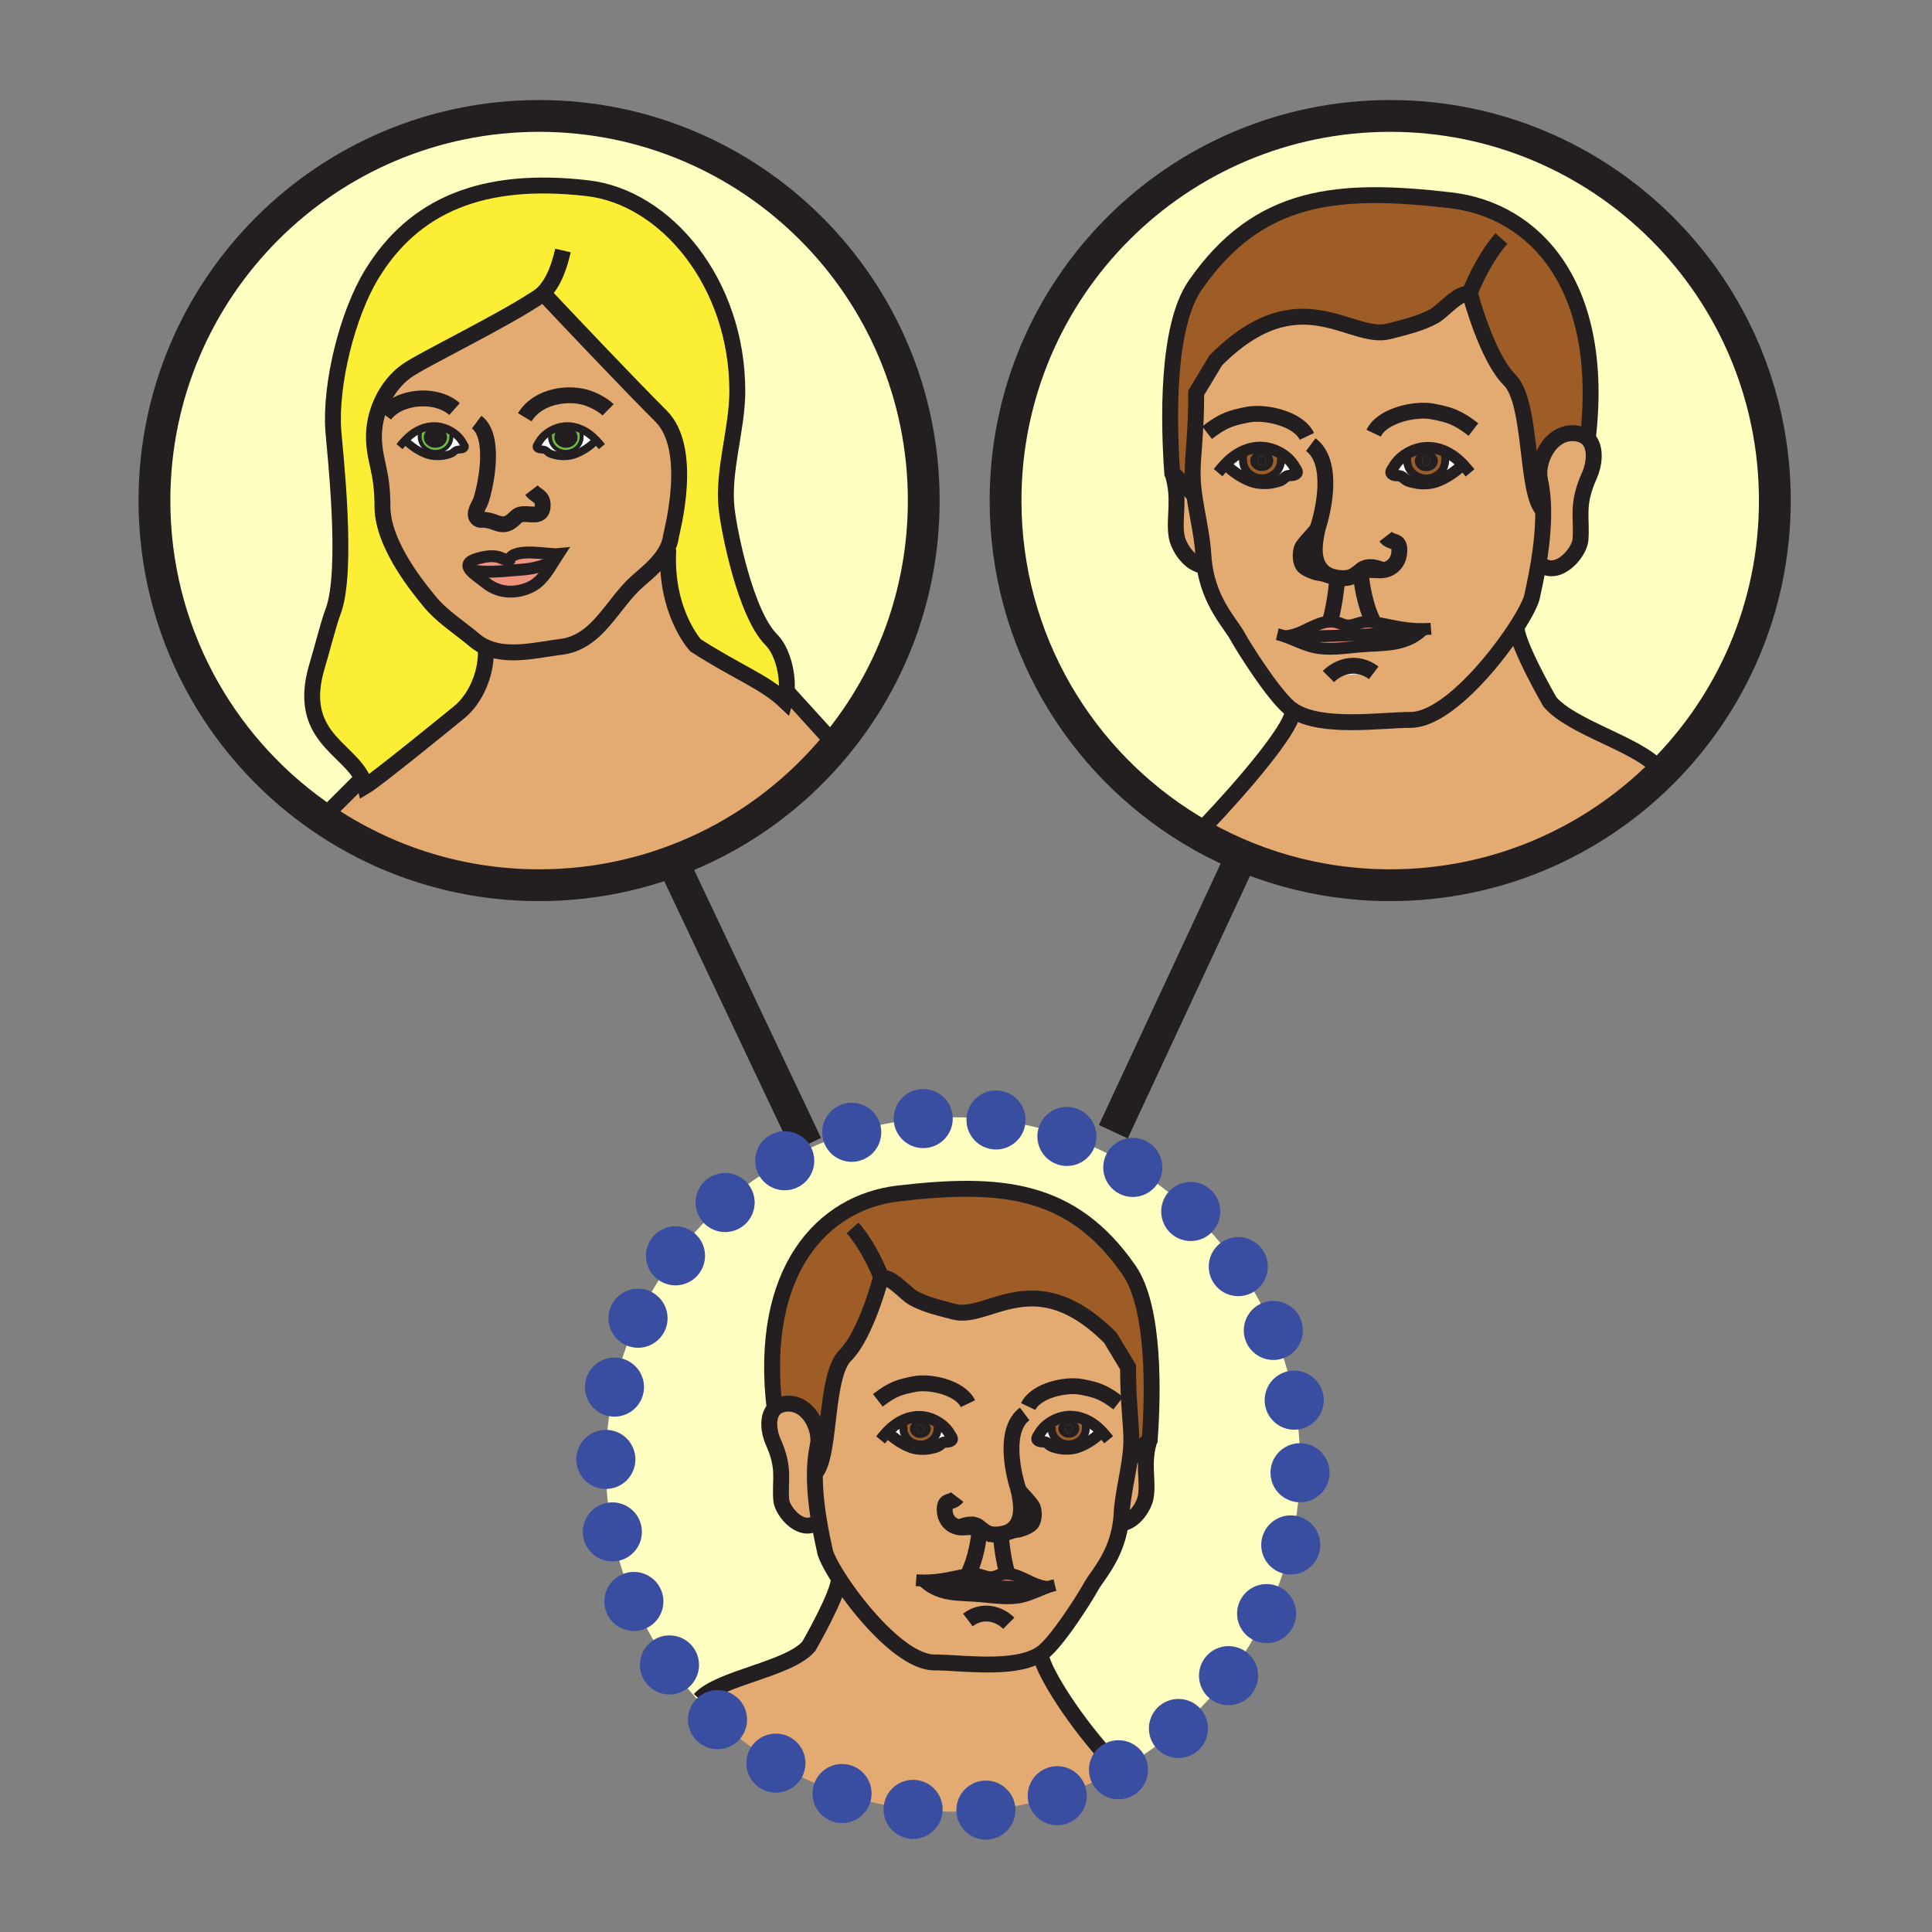 <?xml version="1.0"?><svg xmlns="http://www.w3.org/2000/svg" width="850.394" height="850.394" viewBox="0 0 850.394 850.394" overflow="visible"><rect x="0" y="0" width="850.394" height="850.394" fill="#808080" stroke="none"/><path d="M611.91 51.03c93.51 0 169.31 75.81 169.31 169.31 0 46.76-18.95 89.08-49.59 119.72L730 338c-9.74-10.65-38-17.66-47.78-29.03 0 0-14.81-25.64-14.68-33.01l-.03-.02c4.01-6.23 6.61-11.41 6.96-13.9.11-.82 1.54-6.57 2.811-14.38 7.83 7.67 17.939-4.31 18.38-10.03.77-10.23-2-15.18 4.05-28.61 1.94-4.33 3.12-12.06-.82-15.96 7.92-67.49-23.5-100.6-60.3-104.89-49.55-5.78-84.54-3-112.51 37.37-12.75 18.41-11.68 60.75-10.12 82.48 3.771 11.59.53 19.99 1.96 28.15.73 4.25 5.42 12.39 12.24 12.91 2.35 16.23 11.37 25.24 14.5 30.92 2.899 5.29 15.56 25.31 22.81 31.46.57.49 1.19.94 1.84 1.36l-.39.94c-1.09 7.73-20.91 31.33-38.92 50.24l-5.87 1.13c-48.88-29.69-81.52-83.42-81.52-144.79-.001-93.5 75.799-169.31 169.299-169.31z" fill="#ffffc2"></path><path d="M730 338l1.63 2.06c-30.64 30.63-72.97 49.58-119.72 49.58-32.141 0-62.19-8.96-87.78-24.51L530 364c18.01-18.91 37.83-42.51 38.92-50.24l.39-.94c12.561 8.1 38.54 4.05 51.561 4.05 15 0 35.899-24.22 46.64-40.93l.03.02c-.13 7.37 14.68 33.01 14.68 33.01C692 320.34 720.26 327.35 730 338zM698.89 193.06c3.94 3.9 2.761 11.63.82 15.96-6.05 13.43-3.28 18.38-4.05 28.61-.44 5.72-10.55 17.7-18.38 10.03 1.1-6.74 2.069-15.01 1.979-22.99-.05-4.68-.46-9.25-1.439-13.35-1.75-8.78 5.12-22.46 16.56-20.46 1.95.34 3.42 1.12 4.51 2.2z" fill="#e3ab72" class="aac-skin-fill"></path><path d="M677.82 211.32c.979 4.1 1.39 8.67 1.439 13.35-7.899-7.89-4.729-47.4-14.79-57.46-10.069-10.06-17.25-37.37-17.25-37.37-.17-.11-.35-.2-.54-.26-4.25-1.56-11.39 7.28-15.26 9.46-6.04 3.4-13.35 5.03-19.95 6.77-17.08 4.51-39.33-24.23-76.31 12.78l-8.63 14.31c0 17.85-1.58 27.35-1.58 35.46 0 3.15.3 6.34.74 9.56-7.2-7.2-9.73-9.9-9.73-9.9-1.56-21.73-2.63-64.07 10.12-82.48 27.97-40.37 62.96-43.15 112.51-37.37 36.8 4.29 68.22 37.4 60.3 104.89-1.09-1.08-2.56-1.86-4.51-2.2-11.439-2-18.309 11.68-16.559 20.46z" fill="#9e5c26"></path><path d="M530.16 249.08c-.22-1.49-.38-3.04-.47-4.66-.53-8.89-2.811-17.81-4-26.5-.44-3.22-.74-6.41-.74-9.56 0-8.11 1.58-17.61 1.58-35.46l8.63-14.31c36.979-37.01 59.229-8.27 76.31-12.78 6.601-1.74 13.91-3.37 19.95-6.77 3.87-2.18 11.01-11.02 15.26-9.46.19.06.37.15.54.26 0 0 7.181 27.31 17.25 37.37 10.061 10.06 6.891 49.57 14.79 57.46.09 7.98-.88 16.25-1.979 22.99-1.271 7.81-2.7 13.56-2.811 14.38-.35 2.49-2.95 7.67-6.96 13.9-10.74 16.71-31.64 40.93-46.64 40.93-13.021 0-39 4.05-51.561-4.05a16.92 16.92 0 0 1-1.84-1.36c-7.25-6.15-19.91-26.17-22.81-31.46-3.129-5.68-12.149-14.69-14.499-30.92zm9.13-44.69l.18.17c3.29 3.05 7.101 5.79 11.5 7.35 2.67.95 6.33 1.11 9.12.54 1.17-.24 2.63-.53 3.72-1.04.931-.42 1.71-1.41 2.561-1.81 1.29-.6 2.72-.07 3.92-.81 1.4-.86.35-1.85-.47-3.27-1.311-2.34-3.351-4.35-5.73-5.81-2.7-1.69-5.87-2.7-8.97-2.77-2.69-.06-5.22.49-7.561 1.49-3.11 1.33-5.89 3.44-8.27 5.96zm45.4 48.84c-8.181-4.3-5.95-14.6-4.75-20.54-.381 1.07-6.261 6.78-6.921 8.64-.939 2.62-.6 6.41.87 7.93 1.24 1.26 4.86 2.64 6.41 2.88 1.601.24 2.541.41 4.391 1.09zm42.05 23.67c-9.36.17-16.53-2.29-22.63-3.11l.08-.67c-3.24-6.34-5.11-16.8-5.2-21.56 2.24-.89 4.39-.69 8.12-.51.51.02 1.029 0 1.55-.06-3.29-1.51-7.74-2.48-10.47.92-.57.29-1.16.66-1.79 1.12-2.141 1.55-5.091 1.7-7.86 1.24.04 3.75-1.73 15.23-3.05 18.68l.02.67c-5.56.1-10.47 4.18-16.13 5.79-1.33.37-2.7.61-4.13.63 4.36 1.48 8.36 3.68 12.92 4.76 6.46 1.56 13.8.34 20.37-.22 10.24-.89 19.479.19 27.29-6.83.31-.26.61-.55.91-.85zm17.2-72.41c-2.391-2.52-5.171-4.63-8.271-5.96-2.34-1-4.87-1.55-7.56-1.49-3.091.07-6.25 1.07-8.96 2.75-2.391 1.48-4.431 3.48-5.74 5.83-.82 1.42-1.87 2.4-.48 3.27 1.19.74 2.65.21 3.92.81.86.4 1.641 1.39 2.57 1.81 1.09.5 2.55.8 3.71 1.04 2.78.58 6.46.41 9.12-.54 4.39-1.56 8.21-4.3 11.51-7.35l.181-.17zm-59.22 93.29l19.94-1.62c-7.02-5.32-15.09-3.24-19.94 1.62z" fill="#e3ab72" class="aac-skin-fill"></path><path d="M643.94 204.49l-.181.17c-3.3 3.05-7.12 5.79-11.51 7.35-2.66.95-6.34 1.12-9.12.54-1.16-.24-2.62-.54-3.71-1.04-.93-.42-1.71-1.41-2.57-1.81-1.27-.6-2.729-.07-3.92-.81-1.39-.87-.34-1.85.48-3.27 1.31-2.35 3.35-4.35 5.74-5.83l.42.68c-.521 1.04-.2.93-.2 2.15 0 4.42 3.74 8 8.38 8 4.62 0 8.37-3.58 8.37-8 0-1.65.149-2.08-.75-3.35l.3-.74c3.101 1.33 5.881 3.44 8.271 5.96z" fill="#fff"></path><path d="M635.37 199.27c.899 1.27.75 1.7.75 3.35 0 4.42-3.75 8-8.37 8-4.64 0-8.38-3.58-8.38-8 0-1.22-.32-1.11.2-2.15l-.42-.68c2.71-1.68 5.869-2.68 8.96-2.75 2.689-.06 5.22.49 7.56 1.49l-.3.74zm-2.45 3.65c0-2.46-2.27-4.48-5.09-4.48-2.83 0-5.12 2.02-5.12 4.48 0 2.48 2.29 4.49 5.12 4.49 2.82 0 5.09-2.01 5.09-4.49z" fill="#9e5c26"></path><path d="M627.83 198.44c2.82 0 5.09 2.02 5.09 4.48 0 2.48-2.27 4.49-5.09 4.49-2.83 0-5.12-2.01-5.12-4.49 0-2.46 2.29-4.48 5.12-4.48zm1.83 4.49c0-1.11-.83-1.99-1.83-1.99-1.021 0-1.82.88-1.82 1.99 0 1.1.8 1.99 1.82 1.99 1 0 1.83-.89 1.83-1.99z" fill="#231f20"></path><path d="M627.83 200.94c1 0 1.83.88 1.83 1.99 0 1.1-.83 1.99-1.83 1.99-1.021 0-1.82-.89-1.82-1.99 0-1.11.8-1.99 1.82-1.99z" fill="#231f20"></path><path d="M604.11 273.79c6.1.82 13.27 3.28 22.63 3.11-.3.3-.601.59-.91.85-16 1.34-39.7 2.42-56.21 2.42l-.24-.76c5.66-1.61 10.57-5.69 16.13-5.79 1.59-.04 3.24.26 4.971 1.03 4.75 2.13 7.479-1.53 12.71-.97.299.03.609.07.919.11z" fill="#ee947d"></path><path d="M625.83 277.75c-7.811 7.02-17.05 5.94-27.29 6.83-6.57.56-13.91 1.78-20.37.22-4.56-1.08-8.56-3.28-12.92-4.76 1.43-.02 2.8-.26 4.13-.63l.24.76c16.51 0 40.21-1.08 56.21-2.42z" fill="#ee947d"></path><path d="M604.66 296.16l-19.94 1.62c4.85-4.86 12.92-6.94 19.94-1.62z" fill="#fff"></path><path d="M598.19 251.91c.27-.13.529-.25.8-.35.09 4.76 1.96 15.22 5.2 21.56l-.08.67c-.311-.04-.62-.08-.92-.11-5.23-.56-7.96 3.1-12.71.97-1.73-.77-3.381-1.07-4.971-1.03l-.02-.67c1.319-3.45 3.09-14.93 3.05-18.68 2.77.46 5.72.31 7.86-1.24.631-.46 1.221-.83 1.791-1.12z" fill="#e3ab72" class="aac-skin-fill"></path><path d="M569.82 205.52c.819 1.42 1.87 2.41.47 3.27-1.2.74-2.63.21-3.92.81-.851.4-1.63 1.39-2.561 1.81-1.09.51-2.55.8-3.72 1.04-2.79.57-6.45.41-9.12-.54-4.399-1.56-8.21-4.3-11.5-7.35l-.18-.17c2.38-2.52 5.16-4.63 8.27-5.96l.301.74c-.9 1.27-.75 1.7-.75 3.35 0 4.42 3.75 8 8.37 8 4.619 0 8.369-3.58 8.369-8 0-1.22.341-1.11-.18-2.14l.42-.67c2.381 1.46 4.421 3.47 5.731 5.81z" fill="#fff"></path><path d="M564.09 199.71l-.42.67c.521 1.03.18.92.18 2.14 0 4.42-3.75 8-8.369 8-4.62 0-8.37-3.58-8.37-8 0-1.65-.15-2.08.75-3.35l-.301-.74c2.341-1 4.87-1.55 7.561-1.49 3.099.07 6.269 1.08 8.969 2.77zm-3.58 3.11c0-2.46-2.279-4.48-5.109-4.48-2.82 0-5.101 2.02-5.101 4.48 0 2.48 2.28 4.5 5.101 4.5 2.829 0 5.109-2.02 5.109-4.5z" fill="#9e5c26"></path><path d="M555.4 198.34c2.83 0 5.109 2.02 5.109 4.48 0 2.48-2.279 4.5-5.109 4.5-2.82 0-5.101-2.02-5.101-4.5.001-2.46 2.281-4.48 5.101-4.48zm1.82 4.5c0-1.11-.819-2-1.819-2-1.011 0-1.82.89-1.82 2 0 1.09.81 1.98 1.82 1.98.999 0 1.819-.89 1.819-1.98z" fill="#231f20"></path><path d="M555.4 200.84c1 0 1.819.89 1.819 2 0 1.09-.819 1.98-1.819 1.98-1.011 0-1.82-.89-1.82-1.98 0-1.11.81-2 1.82-2z" fill="#231f20"></path><path d="M529.69 244.42c.09 1.62.25 3.17.47 4.66-6.82-.52-11.51-8.66-12.24-12.91-1.43-8.16 1.811-16.56-1.96-28.15 0 0 2.53 2.7 9.73 9.9 1.19 8.69 3.47 17.61 4 26.5z" fill="#e3ab72" class="aac-skin-fill"></path><path d="M419.47 491.79c84.4 0 152.82 68.42 152.82 152.82 0 58.029-32.34 108.5-79.97 134.38L490 776c-16.25-17.07-30.75-40.09-31.72-47.05l-1.59-.15c1.05-.569 2.01-1.22 2.88-1.95 6.56-5.529 17.979-23.609 20.6-28.39 2.82-5.12 10.97-13.24 13.1-27.9 6.15-.479 10.381-7.829 11.051-11.659 1.279-7.37-1.65-14.95 1.77-25.4 1.41-19.63 2.36-57.83-9.149-74.46-25.24-36.44-56.83-38.93-101.55-33.72-33.21 3.859-61.6 33.76-54.43 94.68-3.55 3.52-2.49 10.5-.74 14.39 5.45 12.13 2.96 16.591 3.65 25.841.4 5.159 9.54 15.989 16.6 9.029 1.15 7.061 2.44 12.26 2.54 12.99.32 2.25 2.66 6.93 6.28 12.55l-.03.021c.12 6.64-13.25 29.8-13.25 29.8-8.84 10.26-39.22 13.77-48.01 23.38l-.58.53c-25.29-27.261-40.77-63.78-40.77-103.92C266.65 560.21 335.07 491.79 419.47 491.79z" fill="#ffffc2"></path><path d="M388.08 562.7c-.16.05-.32.13-.48.229 0 0-6.48 24.65-15.56 33.71-9.09 9.101-6.22 44.761-13.36 51.891.04-4.13.4-8.181 1.24-11.83.01-.03.02-.061.02-.09 1.7-7.931-4.53-20.42-14.9-18.601-1.77.311-3.1 1.01-4.08 1.99-7.17-60.92 21.22-90.82 54.43-94.68 44.72-5.21 76.31-2.721 101.55 33.72 11.51 16.63 10.56 54.83 9.149 74.46 0 0-2.29 2.44-8.79 8.94.4-2.91.67-5.79.67-8.641 0-7.319-1.43-15.899-1.43-32.01l-7.79-12.92c-33.39-33.4-53.47-7.46-68.88-11.521-5.95-1.58-12.56-3.05-18.01-6.119-3.499-1.968-9.939-9.948-13.779-8.528z" fill="#9e5c26"></path><path d="M497.3 642.44c6.5-6.5 8.79-8.94 8.79-8.94-3.42 10.45-.49 18.03-1.77 25.4-.67 3.83-4.9 11.18-11.051 11.659.2-1.34.341-2.739.431-4.199.46-8.02 2.52-16.07 3.6-23.92z" fill="#e3ab72" class="aac-skin-fill"></path><path d="M461.59 698.5c-1.3-.02-2.54-.23-3.75-.58-5.109-1.45-9.53-5.13-14.54-5.21l.021-.61c-1.19-3.119-2.79-13.51-2.75-16.869-2.511.43-5.17.3-7.11-1.11-.56-.41-1.09-.74-1.6-1-2.46-3.08-6.45-2.21-9.43-.84.45.06.91.08 1.37.06 3.37-.18 5.311-.359 7.33.45-.08 4.32-1.77 13.75-4.689 19.47l.069.59c-5.5.74-11.96 2.96-20.42 2.82.27.271.54.521.81.771 7.05 6.319 15.39 5.359 24.65 6.149 5.92.521 12.55 1.62 18.38.22 4.109-.991 7.729-2.971 11.659-4.311zm-13.28-42.8c1.08 5.359 3.141 14.71-4.27 18.6 1.66-.62 2.53-.77 3.96-.979 1.4-.221 4.67-1.46 5.78-2.61 1.34-1.36 1.64-4.78.79-7.15-.601-1.68-5.94-6.859-6.24-7.8-.01-.021-.01-.041-.02-.061zm36.72-25.48c-2.15-2.27-4.66-4.18-7.46-5.37-2.12-.92-4.41-1.42-6.84-1.369-2.801.069-5.65.979-8.08 2.5-2.16 1.329-4.011 3.14-5.2 5.25-.72 1.289-1.681 2.18-.41 2.96 1.07.659 2.38.18 3.53.729.779.36 1.489 1.26 2.31 1.63.99.47 2.3.71 3.37.94 2.52.529 5.82.359 8.23-.49 3.96-1.41 7.399-3.87 10.38-6.62l.17-.16zm-96.95-67.52c3.84-1.42 10.28 6.56 13.78 8.53 5.45 3.069 12.06 4.539 18.01 6.119 15.41 4.061 35.49-21.88 68.88 11.521l7.79 12.92c0 16.11 1.43 24.69 1.43 32.01 0 2.851-.27 5.73-.67 8.641-1.08 7.85-3.14 15.899-3.6 23.92a48.42 48.42 0 0 1-.431 4.199c-2.13 14.66-10.279 22.78-13.1 27.9-2.62 4.78-14.04 22.86-20.6 28.39-.87.73-1.83 1.381-2.88 1.95-11.73 6.351-33.97 2.95-45.311 2.95-13.54 0-32.4-21.87-42.09-36.95-3.62-5.62-5.96-10.3-6.28-12.55-.1-.73-1.39-5.93-2.54-12.99-.99-6.08-1.87-13.54-1.79-20.729 7.14-7.13 4.27-42.79 13.36-51.891 9.08-9.06 15.56-33.71 15.56-33.71.162-.1.322-.18.482-.23zm2.47 67.6l.17.16c2.97 2.76 6.42 5.22 10.39 6.63 2.4.86 5.71 1.01 8.23.5 1.06-.229 2.37-.49 3.36-.96.83-.37 1.53-1.26 2.31-1.62 1.16-.54 2.46-.06 3.54-.74 1.26-.77.3-1.67-.42-2.939-1.19-2.11-3.03-3.92-5.18-5.25-2.44-1.53-5.29-2.45-8.09-2.51-2.44-.051-4.73.449-6.85 1.37-2.8 1.189-5.3 3.089-7.46 5.359zm35.47 82.75l18 1.46c-4.39-4.4-11.66-6.26-18-1.46z" fill="#e3ab72" class="aac-skin-fill"></path><path d="M490 776l2.32 2.99c-21.66 11.76-46.48 18.439-72.85 18.439-44.27 0-84.14-18.819-112.05-48.899l.58-.53c8.79-9.61 39.17-13.12 48.01-23.38 0 0 13.37-23.16 13.25-29.8l.03-.021c9.69 15.08 28.55 36.95 42.09 36.95 11.34 0 33.58 3.4 45.311-2.95l1.59.15C459.25 735.91 473.75 758.93 490 776z" fill="#e3ab72" class="aac-skin-fill"></path><path d="M485.03 630.22l-.17.16c-2.98 2.75-6.42 5.21-10.38 6.62-2.41.85-5.711 1.02-8.23.49-1.07-.23-2.38-.471-3.37-.94-.82-.37-1.53-1.27-2.31-1.63-1.15-.55-2.46-.07-3.53-.729-1.271-.78-.31-1.671.41-2.96 1.189-2.11 3.04-3.921 5.2-5.25l.369.609c-.47.95-.18.84-.18 1.95 0 3.979 3.4 7.22 7.561 7.22 4.18 0 7.56-3.24 7.56-7.22 0-1.5.14-1.89-.67-3.03l.28-.66c2.8 1.19 5.31 3.1 7.46 5.37z" fill="#fff"></path><path d="M477.29 625.51c.81 1.141.67 1.53.67 3.03 0 3.979-3.38 7.22-7.56 7.22-4.16 0-7.561-3.24-7.561-7.22 0-1.11-.29-1 .18-1.95l-.369-.609c2.43-1.521 5.279-2.431 8.08-2.5 2.43-.051 4.72.449 6.84 1.369l-.28.66zm-2.21 3.29c0-2.22-2.061-4.05-4.6-4.05-2.551 0-4.61 1.83-4.61 4.05 0 2.25 2.06 4.061 4.61 4.061 2.54-.001 4.6-1.811 4.6-4.061z" fill="#9e5c26"></path><path d="M470.48 624.75c2.539 0 4.6 1.83 4.6 4.05 0 2.25-2.061 4.061-4.6 4.061-2.551 0-4.61-1.811-4.61-4.061 0-2.22 2.06-4.05 4.61-4.05zm1.64 4.05c0-.99-.74-1.79-1.64-1.79-.921 0-1.65.8-1.65 1.79 0 1 .729 1.811 1.65 1.811.9-.001 1.64-.811 1.64-1.811z" fill="#231f20"></path><path d="M470.48 627.01c.899 0 1.64.8 1.64 1.79 0 1-.74 1.811-1.64 1.811-.921 0-1.65-.811-1.65-1.811 0-.99.73-1.79 1.65-1.79z" fill="#231f20"></path><path d="M461.59 698.5c-3.93 1.34-7.55 3.32-11.66 4.31-5.83 1.4-12.46.301-18.38-.22-9.26-.79-17.6.17-24.65-6.149l.01-.011c14.44 1.21 35.84 2.181 50.72 2.181l.21-.69c1.21.349 2.45.559 3.75.579z" fill="#ee947d"></path><path d="M457.84 697.92l-.21.69c-14.88 0-36.28-.971-50.72-2.181l-.01.011c-.27-.25-.54-.5-.81-.771 8.46.14 14.92-2.08 20.42-2.82.28-.04.561-.069.83-.1 4.73-.49 7.18 2.82 11.48.89 1.56-.699 3.04-.96 4.479-.93 5.011.081 9.431 3.761 14.541 5.211z" fill="#ee947d"></path><path d="M444.02 714.51l-18-1.46c6.34-4.8 13.61-2.94 18 1.46z" fill="#fff"></path><path d="M431.86 673.12c.51.26 1.04.59 1.6 1 1.94 1.41 4.6 1.54 7.11 1.11-.04 3.359 1.56 13.75 2.75 16.869l-.021.61c-1.439-.03-2.92.23-4.479.93-4.301 1.931-6.75-1.38-11.48-.89-.27.03-.55.06-.83.1l-.069-.59c2.92-5.72 4.609-15.149 4.689-19.47.24.091.48.201.73.331z" fill="#e3ab72" class="aac-skin-fill"></path><path d="M418.13 631.33c.72 1.27 1.68 2.17.42 2.939-1.08.681-2.38.2-3.54.74-.78.36-1.48 1.25-2.31 1.62-.99.47-2.3.73-3.36.96-2.52.51-5.83.36-8.23-.5-3.97-1.41-7.42-3.87-10.39-6.63l-.17-.16c2.16-2.27 4.66-4.17 7.46-5.359l.28.649c-.81 1.16-.67 1.54-.67 3.03 0 3.979 3.38 7.22 7.56 7.22s7.56-3.24 7.56-7.22c0-1.101.3-1.01-.17-1.94l.38-.6c2.15 1.331 3.99 3.141 5.18 5.251z" fill="#fff"></path><path d="M404.86 623.57c2.8.06 5.65.979 8.09 2.51l-.38.6c.47.931.17.84.17 1.94 0 3.979-3.38 7.22-7.56 7.22s-7.56-3.24-7.56-7.22c0-1.49-.14-1.87.67-3.03l-.28-.649c2.12-.921 4.41-1.421 6.85-1.371zm4.86 5.32c0-2.22-2.07-4.04-4.61-4.04-2.55 0-4.61 1.82-4.61 4.04 0 2.24 2.06 4.051 4.61 4.051 2.54-.001 4.61-1.811 4.61-4.051z" fill="#9e5c26"></path><path d="M405.11 624.85c2.54 0 4.61 1.82 4.61 4.04 0 2.24-2.07 4.051-4.61 4.051-2.55 0-4.61-1.811-4.61-4.051 0-2.22 2.06-4.04 4.61-4.04zm1.65 4.05c0-1-.74-1.801-1.65-1.801-.91 0-1.65.801-1.65 1.801s.74 1.8 1.65 1.8c.91 0 1.65-.8 1.65-1.8z" fill="#231f20"></path><path d="M405.11 627.1c.91 0 1.65.801 1.65 1.801s-.74 1.8-1.65 1.8c-.91 0-1.65-.8-1.65-1.8s.74-1.801 1.65-1.801z" fill="#231f20"></path><path d="M406.6 220.34c0 40.92-14.51 78.43-38.66 107.7L366 326l-19.74-21.71c.65-7.86-1.98-17.93-6.73-22.67-11.45-11.45-18.61-47.94-19.68-57.52-1.9-16.67 4.69-35.15 4.69-51.87 0-47.72-31.45-85.37-65.87-89.38-46.34-5.41-76.43 7.56-94.91 37.63-10.95 17.86-18.5 48.76-17.05 69.11.57 7.88 6.82 61.88-.16 79.76-1.81 4.63-4.4 15.16-6.99 23.8-9.15 30.54 13.33 36 19.89 49.4L144 358l-4.72.41c-43.15-30.68-71.3-81.09-71.3-138.07 0-93.5 75.81-169.31 169.31-169.31S406.6 126.84 406.6 220.34z" fill="#ffffc2"></path><path d="M366 326l1.94 2.04c-31.06 37.62-78.06 61.6-130.65 61.6-36.52 0-70.35-11.57-98.01-31.23L144 358l15.45-15.45c.55 1.13.99 2.31 1.29 3.57 4.8-2.83 36.56-28.67 41.56-32.78 6.86-5.69 11.58-16.15 11.58-26.36l.73-1.75c9.91 4.01 22.23.73 32.37-.51 16.25-1.99 22.55-19.27 33.87-29.07 4.92-4.26 10.18-8.65 12.86-14.23l.46.23c-1.65 27.62 11.98 42.38 11.98 42.38 17.73 11.5 30.34 16.01 39.35 24.56.38-1.31.63-2.76.76-4.3L366 326zM340.96 620c.98-.98 2.31-1.68 4.08-1.99 10.37-1.819 16.6 10.67 14.9 18.601 0 .029-.01.06-.02.09-.84 3.649-1.2 7.7-1.24 11.83-.08 7.189.8 14.649 1.79 20.729-7.06 6.96-16.2-3.87-16.6-9.029-.69-9.25 1.8-13.711-3.65-25.841-1.75-3.89-2.81-10.87.74-14.39z" fill="#e3ab72" class="aac-skin-fill"></path><path d="M239.05 129.32c-16 11.22-53.46 29.08-60.33 34.14-8.93 6.56-14.39 18.31-14.12 29.49.26 10.46 3.74 14.23 3.74 29.97 0 17.29 17.07 37.21 20.45 41.45 5.36 6.77 13.56 11.89 20.09 17.42 1.78 1.51 3.71 2.63 5.73 3.44l-.73 1.75c0 10.21-4.72 20.67-11.58 26.36-5 4.11-36.76 29.95-41.56 32.78-.3-1.26-.74-2.44-1.29-3.57-6.56-13.4-29.04-18.86-19.89-49.4 2.59-8.64 5.18-19.17 6.99-23.8 6.98-17.88.73-71.88.16-79.76-1.45-20.35 6.1-51.25 17.05-69.11 18.48-30.07 48.57-43.04 94.91-37.63 34.42 4.01 65.87 41.66 65.87 89.38 0 16.72-6.59 35.2-4.69 51.87 1.07 9.58 8.23 46.07 19.68 57.52 4.75 4.74 7.38 14.81 6.73 22.67-.13 1.54-.38 2.99-.76 4.3-9.01-8.55-21.62-13.06-39.35-24.56 0 0-13.63-14.76-11.98-42.38l-.46-.23c.79-1.65 1.36-3.4 1.62-5.28.32-2.23 10.32-38.29-4.38-52.99-15.76-15.74-44.89-46.63-50.73-52.83-.67-.71-1.03-1.1-1.03-1.1-.05.03-.09.06-.14.1z" fill="#fbee34"></path><path d="M262.53 193.81c-1.99-2.1-4.3-3.86-6.88-4.96-1.95-.84-4.06-1.31-6.3-1.26-2.58.07-5.21.91-7.46 2.31-1.99 1.22-3.68 2.89-4.78 4.84-.66 1.19-1.54 2-.38 2.73.99.62 2.2.17 3.26.67.71.34 1.36 1.16 2.13 1.5.9.43 2.12.68 3.1.88 2.32.47 5.37.33 7.59-.46 3.67-1.3 6.83-3.57 9.58-6.12l.14-.13zm-84.29 0l.14.13c2.74 2.55 5.92 4.82 9.58 6.12 2.22.79 5.26.93 7.59.46.98-.2 2.19-.45 3.1-.88.77-.34 1.42-1.16 2.13-1.5 1.07-.5 2.27-.05 3.27-.67 1.15-.73.27-1.54-.39-2.73-1.1-1.95-2.8-3.61-4.78-4.84-2.25-1.4-4.88-2.24-7.47-2.31-2.24-.05-4.34.42-6.29 1.26-2.58 1.1-4.89 2.86-6.88 4.96zm112.71-10.66c14.7 14.7 4.7 50.76 4.38 52.99-.26 1.88-.83 3.63-1.62 5.28-2.68 5.58-7.94 9.97-12.86 14.23-11.32 9.8-17.62 27.08-33.87 29.07-10.14 1.24-22.46 4.52-32.37.51-2.02-.81-3.95-1.93-5.73-3.44-6.53-5.53-14.73-10.65-20.09-17.42-3.38-4.24-20.45-24.16-20.45-41.45 0-15.74-3.48-19.51-3.74-29.97-.27-11.18 5.19-22.93 14.12-29.49 6.87-5.06 44.33-22.92 60.33-34.14.24.51.63.84 1.17 1 5.84 6.2 34.97 37.09 50.73 52.83zm-45.21 60.76c-4.07.42-19.32-3.1-21.52 2.43-1.37.56-3.58-.9-5.1-1.25-2.85-.66-6.16-.03-8.94.77-4.45 1.29-4.67 3.05-3.28 4.91 1.47 1.92 4.67 3.93 6.72 5.62 5.54 4.59 12.74 5.17 19.48 2.19 4.97-2.2 7.89-7 10.68-11.56.66-1.06 1.3-2.11 1.96-3.11z" fill="#e3ab72" class="aac-skin-fill"></path><path d="M262.53 193.81l-.14.13c-2.75 2.55-5.91 4.82-9.58 6.12-2.22.79-5.27.93-7.59.46-.98-.2-2.2-.45-3.1-.88-.77-.34-1.42-1.16-2.13-1.5-1.06-.5-2.27-.05-3.26-.67-1.16-.73-.28-1.54.38-2.73 1.1-1.95 2.79-3.62 4.78-4.84l.35.57c-.43.85-.15.76-.15 1.78 0 3.68 3.12 6.66 6.96 6.66 3.85 0 6.97-2.98 6.97-6.66 0-1.37.13-1.74-.61-2.8l.24-.6c2.58 1.1 4.89 2.86 6.88 4.96z" fill="#fff"></path><path d="M255.41 189.45c.74 1.06.61 1.43.61 2.8 0 3.68-3.12 6.66-6.97 6.66-3.84 0-6.96-2.98-6.96-6.66 0-1.02-.28-.93.15-1.78l-.35-.57c2.25-1.4 4.88-2.24 7.46-2.31 2.24-.05 4.35.42 6.3 1.26l-.24.6zm-6.3 6.79c2.35 0 4.25-1.67 4.25-3.74 0-2.06-1.9-3.73-4.25-3.73-2.34 0-4.24 1.67-4.24 3.73 0 2.07 1.9 3.74 4.24 3.74z" fill="#6ebe44"></path><path d="M253.36 192.5c0 2.07-1.9 3.74-4.25 3.74-2.34 0-4.24-1.67-4.24-3.74 0-2.06 1.9-3.73 4.24-3.73 2.35 0 4.25 1.67 4.25 3.73zm-2.71 0c0-.91-.69-1.65-1.53-1.65-.84 0-1.52.74-1.52 1.65 0 .92.68 1.67 1.52 1.67s1.53-.75 1.53-1.67z" fill="#231f20"></path><path d="M249.12 190.85c.84 0 1.53.74 1.53 1.65 0 .92-.69 1.67-1.53 1.67-.84 0-1.52-.75-1.52-1.67 0-.91.68-1.65 1.52-1.65z" fill="#231f20"></path><path d="M224.22 246.34c2.2-5.53 17.45-2.01 21.52-2.43-.66 1-1.3 2.05-1.96 3.11-7.78 3.52-12.29 3.56-17.8 4-5.49.43-13.6 1.35-19.07-.26l-.01.01c-1.39-1.86-1.17-3.62 3.28-4.91 2.78-.8 6.09-1.43 8.94-.77 1.52.35 3.73 1.81 5.1 1.25z" fill="#ee947d"></path><path d="M243.78 247.02c-2.79 4.56-5.71 9.36-10.68 11.56-6.74 2.98-13.94 2.4-19.48-2.19-2.05-1.69-5.25-3.7-6.72-5.62l.01-.01c5.47 1.61 13.58.69 19.07.26 5.51-.44 10.02-.48 17.8-4z" fill="#ee947d"></path><path d="M203.66 194.74c.66 1.19 1.54 2 .39 2.73-1 .62-2.2.17-3.27.67-.71.34-1.36 1.16-2.13 1.5-.91.43-2.12.68-3.1.88-2.33.47-5.37.33-7.59-.46-3.66-1.3-6.84-3.57-9.58-6.12l-.14-.13c1.99-2.1 4.3-3.86 6.88-4.96l.24.6c-.75 1.06-.62 1.43-.62 2.8 0 3.68 3.12 6.66 6.98 6.66 3.84 0 6.96-2.98 6.96-6.66 0-1.02.28-.93-.15-1.78l.35-.57c1.98 1.23 3.68 2.89 4.78 4.84z" fill="#fff"></path><path d="M198.88 189.9l-.35.57c.43.85.15.76.15 1.78 0 3.68-3.12 6.66-6.96 6.66-3.86 0-6.98-2.98-6.98-6.66 0-1.37-.13-1.74.62-2.8l-.24-.6c1.95-.84 4.05-1.31 6.29-1.26 2.59.07 5.22.91 7.47 2.31zm-7.23 6.34c2.35 0 4.25-1.67 4.25-3.74 0-2.06-1.9-3.73-4.25-3.73s-4.25 1.67-4.25 3.73c0 2.07 1.9 3.74 4.25 3.74z" fill="#6ebe44"></path><path d="M195.9 192.5c0 2.07-1.9 3.74-4.25 3.74s-4.25-1.67-4.25-3.74c0-2.06 1.9-3.73 4.25-3.73s4.25 1.67 4.25 3.73zm-2.73 0c0-.91-.68-1.65-1.52-1.65s-1.52.74-1.52 1.65c0 .92.68 1.67 1.52 1.67s1.52-.75 1.52-1.67z" fill="#231f20"></path><path d="M191.65 190.85c.84 0 1.52.74 1.52 1.65 0 .92-.68 1.67-1.52 1.67s-1.52-.75-1.52-1.67c0-.91.68-1.65 1.52-1.65z" fill="#231f20"></path><g fill="none"><path d="M139.28 358.41c-43.15-30.68-71.3-81.09-71.3-138.07 0-93.5 75.81-169.31 169.31-169.31S406.6 126.84 406.6 220.34c0 40.92-14.51 78.43-38.66 107.7-31.06 37.62-78.06 61.6-130.65 61.6-36.52 0-70.35-11.57-98.01-31.23z" stroke="#231f20" stroke-width="14"></path><path d="M231 183.66c5.9-9.81 20.23-11.38 28.43-8.18 4.41 1.72 7.07 3.76 8.23 4.91M200.08 180.04c-8.21-7.31-24.61-5.75-30.76 2.57M209.81 185.8c8.56 6.39 4.03 28.06 1.87 34.52-.68 2.07-3.63 5.71-1.56 7.86 1.01 1.04 2.3.47 3.55.67 1.31.2 2.09.34 3.59.89 2.9 1.07 5.01 1.73 7.61-.17 2.83-2.04 2.61-3.49 6.78-3.29 3.51.17 7.39 1.15 7.22-4.25-.13-3.71-2.92-3.67-4.92-6.29" stroke="#231f20" stroke-width="6.974"></path><path d="M223.98 247.29c.04-.34.12-.66.24-.95 2.2-5.53 17.45-2.01 21.52-2.43-.66 1-1.3 2.05-1.96 3.11-2.79 4.56-5.71 9.36-10.68 11.56-6.74 2.98-13.94 2.4-19.48-2.19-2.05-1.69-5.25-3.7-6.72-5.62-1.39-1.86-1.17-3.62 3.28-4.91 2.78-.8 6.09-1.43 8.94-.77 1.52.35 3.73 1.81 5.1 1.25.23-.1.44-.25.61-.47" stroke="#231f20" stroke-width="5.231"></path><path d="M206.91 250.76c5.47 1.61 13.58.69 19.07.26 5.51-.44 10.02-.48 17.8-4" stroke="#231f20" stroke-width="5.231"></path><path d="M263.82 195.25c-.41-.5-.84-.98-1.29-1.44-1.99-2.1-4.3-3.86-6.88-4.96-1.95-.84-4.06-1.31-6.3-1.26-2.58.07-5.21.91-7.46 2.31-1.99 1.22-3.68 2.89-4.78 4.84-.66 1.19-1.54 2-.38 2.73.99.62 2.2.17 3.26.67.71.34 1.36 1.16 2.13 1.5.9.43 2.12.68 3.1.88 2.32.47 5.37.33 7.59-.46 3.67-1.3 6.83-3.57 9.58-6.12" stroke="#231f20" stroke-width="3.487" stroke-linecap="square" stroke-miterlimit="10"></path><path d="M242.24 190.47c-.43.85-.15.76-.15 1.78 0 3.68 3.12 6.66 6.96 6.66 3.85 0 6.97-2.98 6.97-6.66 0-1.37.13-1.74-.61-2.8" stroke="#231f20" stroke-width="1.744" stroke-linecap="square" stroke-miterlimit="10"></path><path d="M244.87 192.5c0 2.07 1.9 3.74 4.24 3.74 2.35 0 4.25-1.67 4.25-3.74 0-2.06-1.9-3.73-4.25-3.73-2.34 0-4.24 1.67-4.24 3.73z" stroke="#231f20" stroke-width="1.744"></path><path d="M247.6 192.5c0 .92.68 1.67 1.52 1.67s1.53-.75 1.53-1.67c0-.91-.69-1.65-1.53-1.65-.84 0-1.52.74-1.52 1.65z" stroke="#231f20" stroke-width="1.744"></path><path d="M176.96 195.25c.41-.5.84-.98 1.28-1.44 1.99-2.1 4.3-3.86 6.88-4.96 1.95-.84 4.05-1.31 6.29-1.26 2.59.07 5.22.91 7.47 2.31 1.98 1.23 3.68 2.89 4.78 4.84.66 1.19 1.54 2 .39 2.73-1 .62-2.2.17-3.27.67-.71.34-1.36 1.16-2.13 1.5-.91.43-2.12.68-3.1.88-2.33.47-5.37.33-7.59-.46-3.66-1.3-6.84-3.57-9.58-6.12" stroke="#231f20" stroke-width="3.487" stroke-linecap="square" stroke-miterlimit="10"></path><path d="M198.53 190.47c.43.85.15.76.15 1.78 0 3.68-3.12 6.66-6.96 6.66-3.86 0-6.98-2.98-6.98-6.66 0-1.37-.13-1.74.62-2.8" stroke="#231f20" stroke-width="1.744" stroke-linecap="square" stroke-miterlimit="10"></path><path d="M195.9 192.5c0 2.07-1.9 3.74-4.25 3.74s-4.25-1.67-4.25-3.74c0-2.06 1.9-3.73 4.25-3.73s4.25 1.67 4.25 3.73z" stroke="#231f20" stroke-width="1.744"></path><path d="M193.17 192.5c0 .92-.68 1.67-1.52 1.67s-1.52-.75-1.52-1.67c0-.91.68-1.65 1.52-1.65s1.52.74 1.52 1.65z" stroke="#231f20" stroke-width="1.744"></path><path d="M240.22 130.32c5.84 6.2 34.97 37.09 50.73 52.83 14.7 14.7 4.7 50.76 4.38 52.99-.26 1.88-.83 3.63-1.62 5.28-2.68 5.58-7.94 9.97-12.86 14.23-11.32 9.8-17.62 27.08-33.87 29.07-10.14 1.24-22.46 4.52-32.37.51-2.02-.81-3.95-1.93-5.73-3.44-6.53-5.53-14.73-10.65-20.09-17.42-3.38-4.24-20.45-24.16-20.45-41.45 0-15.74-3.48-19.51-3.74-29.97-.27-11.18 5.19-22.93 14.12-29.49 6.87-5.06 44.33-22.92 60.33-34.14.05-.04.09-.07.14-.1 0 0 .36.39 1.03 1.1z" stroke="#231f20" stroke-width="7"></path><path d="M294.17 241.65c-1.65 27.62 11.98 42.38 11.98 42.38 17.73 11.5 30.34 16.01 39.35 24.56.38-1.31.63-2.76.76-4.3.65-7.86-1.98-17.93-6.73-22.67-11.45-11.45-18.61-47.94-19.68-57.52-1.9-16.67 4.69-35.15 4.69-51.87 0-47.72-31.45-85.37-65.87-89.38-46.34-5.41-76.43 7.56-94.91 37.63-10.95 17.86-18.5 48.76-17.05 69.11.57 7.88 6.82 61.88-.16 79.76-1.81 4.63-4.4 15.16-6.99 23.8-9.15 30.54 13.33 36 19.89 49.4.55 1.13.99 2.31 1.29 3.57 4.8-2.83 36.56-28.67 41.56-32.78 6.86-5.69 11.58-16.15 11.58-26.36" stroke="#231f20" stroke-width="7"></path><path d="M241.06 130.42c-.31 0-.59-.03-.84-.1a1.8 1.8 0 0 1-1.17-1c-.04-.06-.06-.13-.09-.2 4.93-4.8 7.35-12.4 8.83-18.86" stroke="#231f20" stroke-width="7"></path><path d="M575.25 192.08c-3.78-7.95-18.59-11.06-26.06-9.56-7.03 1.4-10.521 2.24-17.881 7.94M604.62 190.69c3.78-7.95 18.57-11.06 26.06-9.56 7.051 1.39 10.54 2.24 17.87 7.93" stroke="#231f20" stroke-width="6.974"></path><path d="M537.76 206.12c.49-.59 1-1.17 1.53-1.73 2.38-2.52 5.16-4.63 8.27-5.96 2.341-1 4.87-1.55 7.561-1.49 3.1.07 6.27 1.08 8.97 2.77 2.38 1.46 4.42 3.47 5.73 5.81.819 1.42 1.87 2.41.47 3.27-1.2.74-2.63.21-3.92.81-.851.4-1.63 1.39-2.561 1.81-1.09.51-2.55.8-3.72 1.04-2.79.57-6.45.41-9.12-.54-4.399-1.56-8.21-4.3-11.5-7.35" stroke="#231f20" stroke-width="5" stroke-linecap="square" stroke-miterlimit="10"></path><path d="M563.67 200.38c.521 1.03.18.92.18 2.14 0 4.42-3.75 8-8.369 8-4.62 0-8.37-3.58-8.37-8 0-1.65-.15-2.08.75-3.35" stroke="#231f20" stroke-width="3.487" stroke-linecap="square" stroke-miterlimit="10"></path><path d="M645.47 206.22c-.489-.59-1-1.17-1.529-1.73-2.391-2.52-5.171-4.63-8.271-5.96-2.34-1-4.87-1.55-7.56-1.49-3.091.07-6.25 1.07-8.96 2.75-2.391 1.48-4.431 3.48-5.74 5.83-.82 1.42-1.87 2.4-.48 3.27 1.19.74 2.65.21 3.92.81.86.4 1.641 1.39 2.57 1.81 1.09.5 2.55.8 3.71 1.04 2.78.58 6.46.41 9.12-.54 4.39-1.56 8.21-4.3 11.51-7.35" stroke="#231f20" stroke-width="5" stroke-linecap="square" stroke-miterlimit="10"></path><path d="M619.57 200.47c-.521 1.04-.2.93-.2 2.15 0 4.42 3.74 8 8.38 8 4.62 0 8.37-3.58 8.37-8 0-1.65.149-2.08-.75-3.35" stroke="#231f20" stroke-width="3.487" stroke-linecap="square" stroke-miterlimit="10"></path><path d="M698.88 193.14c0-.03.01-.05.01-.08 7.92-67.49-23.5-100.6-60.3-104.89-49.55-5.78-84.54-3-112.51 37.37-12.75 18.41-11.68 60.75-10.12 82.48 0 0 2.53 2.7 9.73 9.9" stroke="#231f20" stroke-width="7"></path><path d="M679.26 224.67c-7.899-7.89-4.729-47.4-14.79-57.46-10.069-10.06-17.25-37.37-17.25-37.37-.17-.11-.35-.2-.54-.26-4.25-1.56-11.39 7.28-15.26 9.46-6.04 3.4-13.35 5.03-19.95 6.77-17.08 4.51-39.33-24.23-76.31 12.78l-8.63 14.31c0 17.85-1.58 27.35-1.58 35.46 0 3.15.3 6.34.74 9.56 1.189 8.69 3.47 17.61 4 26.5.09 1.62.25 3.17.47 4.66 2.35 16.23 11.37 25.24 14.5 30.92 2.899 5.29 15.56 25.31 22.81 31.46.57.49 1.19.94 1.84 1.36 12.561 8.1 38.54 4.05 51.561 4.05 15 0 35.899-24.22 46.64-40.93 4.01-6.23 6.61-11.41 6.96-13.9.11-.82 1.54-6.57 2.811-14.38 1.098-6.74 2.068-15.01 1.978-22.99-.05-4.68-.46-9.25-1.439-13.35-.32-1.35-.7-2.65-1.15-3.88" stroke="#231f20" stroke-width="7"></path><path d="M645.79 132c.28-.79.57-1.6.89-2.42 3.28-8.49 8.66-18.44 14.19-24.59" stroke="#231f20" stroke-width="7"></path><path d="M565.25 280.04c1.43-.02 2.8-.26 4.13-.63 5.66-1.61 10.57-5.69 16.13-5.79 1.59-.04 3.24.26 4.971 1.03 4.75 2.13 7.479-1.53 12.71-.97.3.03.609.07.92.11 6.1.82 13.27 3.28 22.63 3.11 1.01-.02 2.06-.06 3.13-.15" stroke="#231f20" stroke-width="5.231"></path><path d="M562.21 279.16c1.04.24 2.05.54 3.04.88 4.36 1.48 8.36 3.68 12.92 4.76 6.46 1.56 13.8.34 20.37-.22 10.24-.89 19.479.19 27.29-6.83.31-.26.61-.55.91-.85.25-.24.49-.49.729-.75M569.62 280.17c16.51 0 40.21-1.08 56.21-2.42" stroke="#231f20" stroke-width="5.231"></path><path d="M579.94 232.69c-.381 1.07-6.261 6.78-6.921 8.64-.939 2.62-.6 6.41.87 7.93 1.24 1.26 4.86 2.64 6.41 2.88 1.601.24 2.54.41 4.391 1.09 1.159.43 2.479.81 3.85 1.04 2.77.46 5.72.31 7.86-1.24.63-.46 1.22-.83 1.79-1.12.27-.13.529-.25.8-.35 2.24-.89 4.39-.69 8.12-.51.51.02 1.029 0 1.55-.06 3.81-.48 7.46-3.43 7.28-9.25-.15-4.56-3.57-2.34-6.021-5.55M576.95 195.69c10.47 7.82 5.64 29.05 3 36.97" stroke="#231f20" stroke-width="6.974"></path><path d="M588.54 254.25v.02c.04 3.75-1.73 15.23-3.05 18.68M598.98 251.2c0 .11 0 .23.01.36.09 4.76 1.96 15.22 5.2 21.56M580.04 232.19c-.03.15-.06.31-.09.47-.01.01-.01.02-.01.03-1.2 5.94-3.431 16.24 4.75 20.54" stroke="#231f20" stroke-width="6.974"></path><path d="M677.87 211.61c-.021-.09-.04-.19-.05-.29-1.75-8.78 5.12-22.46 16.56-20.46 1.95.34 3.42 1.12 4.51 2.2 3.94 3.9 2.761 11.63.82 15.96-6.05 13.43-3.28 18.38-4.05 28.61-.44 5.72-10.55 17.7-18.38 10.03l-.011-.01M515.96 208.02c3.771 11.59.53 19.99 1.96 28.15.73 4.25 5.42 12.39 12.24 12.91.229.01.45.02.68.02M667.54 275.96c-.13 7.37 14.68 33.01 14.68 33.01C692 320.34 720.26 327.35 730 338M568.92 313.76c-1.09 7.73-20.91 31.33-38.92 50.24" stroke="#231f20" stroke-width="7"></path><path d="M597.47 252.99c.221-.4.471-.76.721-1.08 2.729-3.4 7.18-2.43 10.47-.92.22.1.43.21.64.31M584.72 297.78c4.851-4.86 12.92-6.94 19.94-1.62" stroke="#231f20" stroke-width="6.974"></path><path d="M524.13 365.13c-48.88-29.69-81.52-83.42-81.52-144.79 0-93.5 75.8-169.31 169.3-169.31 93.51 0 169.31 75.81 169.31 169.31 0 46.76-18.95 89.08-49.59 119.72-30.64 30.63-72.97 49.58-119.72 49.58-32.14 0-62.19-8.96-87.78-24.51zM296.19 379.55l58.88 124.33M546 378l-55.96 120.15" stroke="#231f20" stroke-width="14"></path><path d="M452.57 619.11c3.41-7.17 16.76-9.99 23.51-8.63 6.36 1.26 9.51 2.02 16.13 7.149M426.05 617.85c-3.42-7.17-16.76-9.979-23.52-8.64-6.36 1.271-9.5 2.03-16.13 7.17" stroke="#231f20" stroke-width="6.974"></path><path d="M486.41 631.78c-.44-.54-.9-1.061-1.38-1.561-2.15-2.27-4.66-4.18-7.46-5.37-2.12-.92-4.41-1.42-6.84-1.369-2.801.069-5.65.979-8.08 2.5-2.16 1.329-4.011 3.14-5.2 5.25-.72 1.289-1.681 2.18-.41 2.96 1.07.659 2.38.18 3.53.729.779.36 1.489 1.26 2.31 1.63.99.47 2.3.71 3.37.94 2.52.529 5.82.359 8.23-.49 3.96-1.41 7.399-3.87 10.38-6.62" stroke="#231f20" stroke-width="5" stroke-linecap="square" stroke-miterlimit="10"></path><path d="M463.02 626.59c-.47.95-.18.84-.18 1.95 0 3.979 3.4 7.22 7.561 7.22 4.18 0 7.56-3.24 7.56-7.22 0-1.5.14-1.89-.67-3.03" stroke="#231f20" stroke-width="3.487" stroke-linecap="square" stroke-miterlimit="10"></path><path d="M389.17 631.86c.44-.54.91-1.061 1.38-1.561 2.16-2.27 4.66-4.17 7.46-5.359 2.12-.921 4.41-1.421 6.85-1.37 2.8.06 5.65.979 8.09 2.51 2.15 1.33 3.99 3.14 5.18 5.25.72 1.27 1.68 2.17.42 2.939-1.08.681-2.38.2-3.54.74-.78.36-1.48 1.25-2.31 1.62-.99.47-2.3.73-3.36.96-2.52.51-5.83.36-8.23-.5-3.97-1.41-7.42-3.87-10.39-6.63" stroke="#231f20" stroke-width="5" stroke-linecap="square" stroke-miterlimit="10"></path><path d="M412.57 626.68c.47.931.17.84.17 1.94 0 3.979-3.38 7.22-7.56 7.22s-7.56-3.24-7.56-7.22c0-1.49-.14-1.87.67-3.03" stroke="#231f20" stroke-width="3.487" stroke-linecap="square" stroke-miterlimit="10"></path><path d="M340.97 620.06c0-.02 0-.04-.01-.06-7.17-60.92 21.22-90.82 54.43-94.68 44.72-5.21 76.31-2.721 101.55 33.72 11.51 16.63 10.56 54.83 9.149 74.46 0 0-2.29 2.44-8.79 8.94M359.94 636.61c.3-1.271.65-2.49 1.07-3.641" stroke="#231f20" stroke-width="7"></path><path d="M358.68 648.53c7.14-7.13 4.27-42.79 13.36-51.891 9.08-9.06 15.56-33.71 15.56-33.71.16-.1.32-.18.48-.229 3.84-1.42 10.28 6.56 13.78 8.53 5.45 3.069 12.06 4.539 18.01 6.119 15.41 4.061 35.49-21.88 68.88 11.521l7.79 12.92c0 16.11 1.43 24.69 1.43 32.01 0 2.851-.27 5.73-.67 8.641-1.08 7.85-3.14 15.899-3.6 23.92a48.42 48.42 0 0 1-.431 4.199c-2.13 14.66-10.279 22.78-13.1 27.9-2.62 4.78-14.04 22.86-20.6 28.39-.87.73-1.83 1.381-2.88 1.95-11.73 6.351-33.97 2.95-45.311 2.95-13.54 0-32.4-21.87-42.09-36.95-3.62-5.62-5.96-10.3-6.28-12.55-.1-.73-1.39-5.93-2.54-12.99-.988-6.08-1.868-13.54-1.788-20.73.04-4.13.4-8.181 1.24-11.83" stroke="#231f20" stroke-width="7"></path><path d="M388.9 564.89c-.25-.71-.52-1.449-.82-2.189-2.95-7.681-7.81-16.66-12.81-22.2" stroke="#231f20" stroke-width="7"></path><path d="M461.59 698.5c-1.3-.02-2.54-.23-3.75-.58-5.109-1.45-9.53-5.13-14.54-5.21-1.439-.03-2.92.23-4.479.93-4.301 1.931-6.75-1.38-11.48-.89-.27.03-.55.06-.83.1-5.5.74-11.96 2.96-20.42 2.82-.92-.01-1.86-.05-2.84-.13" stroke="#231f20" stroke-width="5.231"></path><path d="M464.34 697.71c-.939.22-1.85.49-2.75.79-3.93 1.34-7.55 3.32-11.66 4.31-5.83 1.4-12.46.301-18.38-.22-9.26-.79-17.6.17-24.65-6.149-.27-.25-.54-.5-.81-.771-.22-.22-.44-.45-.66-.68M457.63 698.61c-14.88 0-36.28-.971-50.72-2.181" stroke="#231f20" stroke-width="5.231"></path><path d="M451.02 622.36c-9.42 7.05-5.1 26.149-2.71 33.34.011.02.011.04.021.06.3.94 5.64 6.12 6.24 7.8.85 2.37.55 5.79-.79 7.15-1.11 1.15-4.38 2.39-5.78 2.61-1.43.21-2.3.359-3.96.979-1.05.391-2.24.73-3.47.931-2.511.43-5.17.3-7.11-1.11-.56-.41-1.09-.74-1.6-1a6.62 6.62 0 0 0-.73-.33c-2.02-.81-3.96-.63-7.33-.45-.46.021-.92 0-1.37-.06-3.45-.431-6.76-3.08-6.6-8.34.14-4.12 3.22-2.12 5.43-5.021M440.57 675.23c-.04 3.359 1.56 13.75 2.75 16.869" stroke="#231f20" stroke-width="6.974"></path><path d="M431.14 672.46c0 .11 0 .22-.01.33-.08 4.32-1.77 13.75-4.689 19.47M448.23 655.3c.029.13.05.26.079.4 1.08 5.359 3.141 14.71-4.27 18.6" stroke="#231f20" stroke-width="6.974"></path><path d="M359.92 636.73v-.03c.01-.03.02-.061.02-.09 1.7-7.931-4.53-20.42-14.9-18.601-1.77.311-3.1 1.01-4.08 1.99-3.55 3.52-2.49 10.5-.74 14.39 5.45 12.13 2.96 16.591 3.65 25.841.4 5.159 9.54 15.989 16.6 9.029M506.09 633.5c-3.42 10.45-.49 18.03-1.77 25.4-.67 3.83-4.9 11.18-11.051 11.659-.21.011-.42.021-.63.021M369.26 694.82c.12 6.64-13.25 29.8-13.25 29.8-8.84 10.26-39.22 13.77-48.01 23.38M458.28 728.95c.97 6.96 15.47 29.979 31.72 47.05" stroke="#231f20" stroke-width="7"></path><path d="M432.51 674.09c-.2-.359-.42-.68-.649-.97-2.46-3.08-6.45-2.21-9.43-.84-.2.1-.41.189-.6.29M444.02 714.51c-4.39-4.399-11.659-6.26-18-1.46" stroke="#231f20" stroke-width="6.974"></path><path stroke="#231f20" stroke-width="7" d="M160 342l-.55.55L144 358M346 304l.26.29L366 326"></path><path d="M492.32 778.99c47.63-25.88 79.97-76.351 79.97-134.38 0-84.4-68.42-152.82-152.82-152.82-84.4 0-152.82 68.42-152.82 152.82 0 40.14 15.48 76.659 40.77 103.92 27.91 30.08 67.78 48.899 112.05 48.899 26.37.001 51.19-6.679 72.85-18.439z" stroke="#394ea1" stroke-width="26" stroke-linecap="round" stroke-linejoin="round" stroke-dasharray="0 32.103"></path></g><path fill="none" d="M0 0h850.394v850.394H0z"></path></svg>